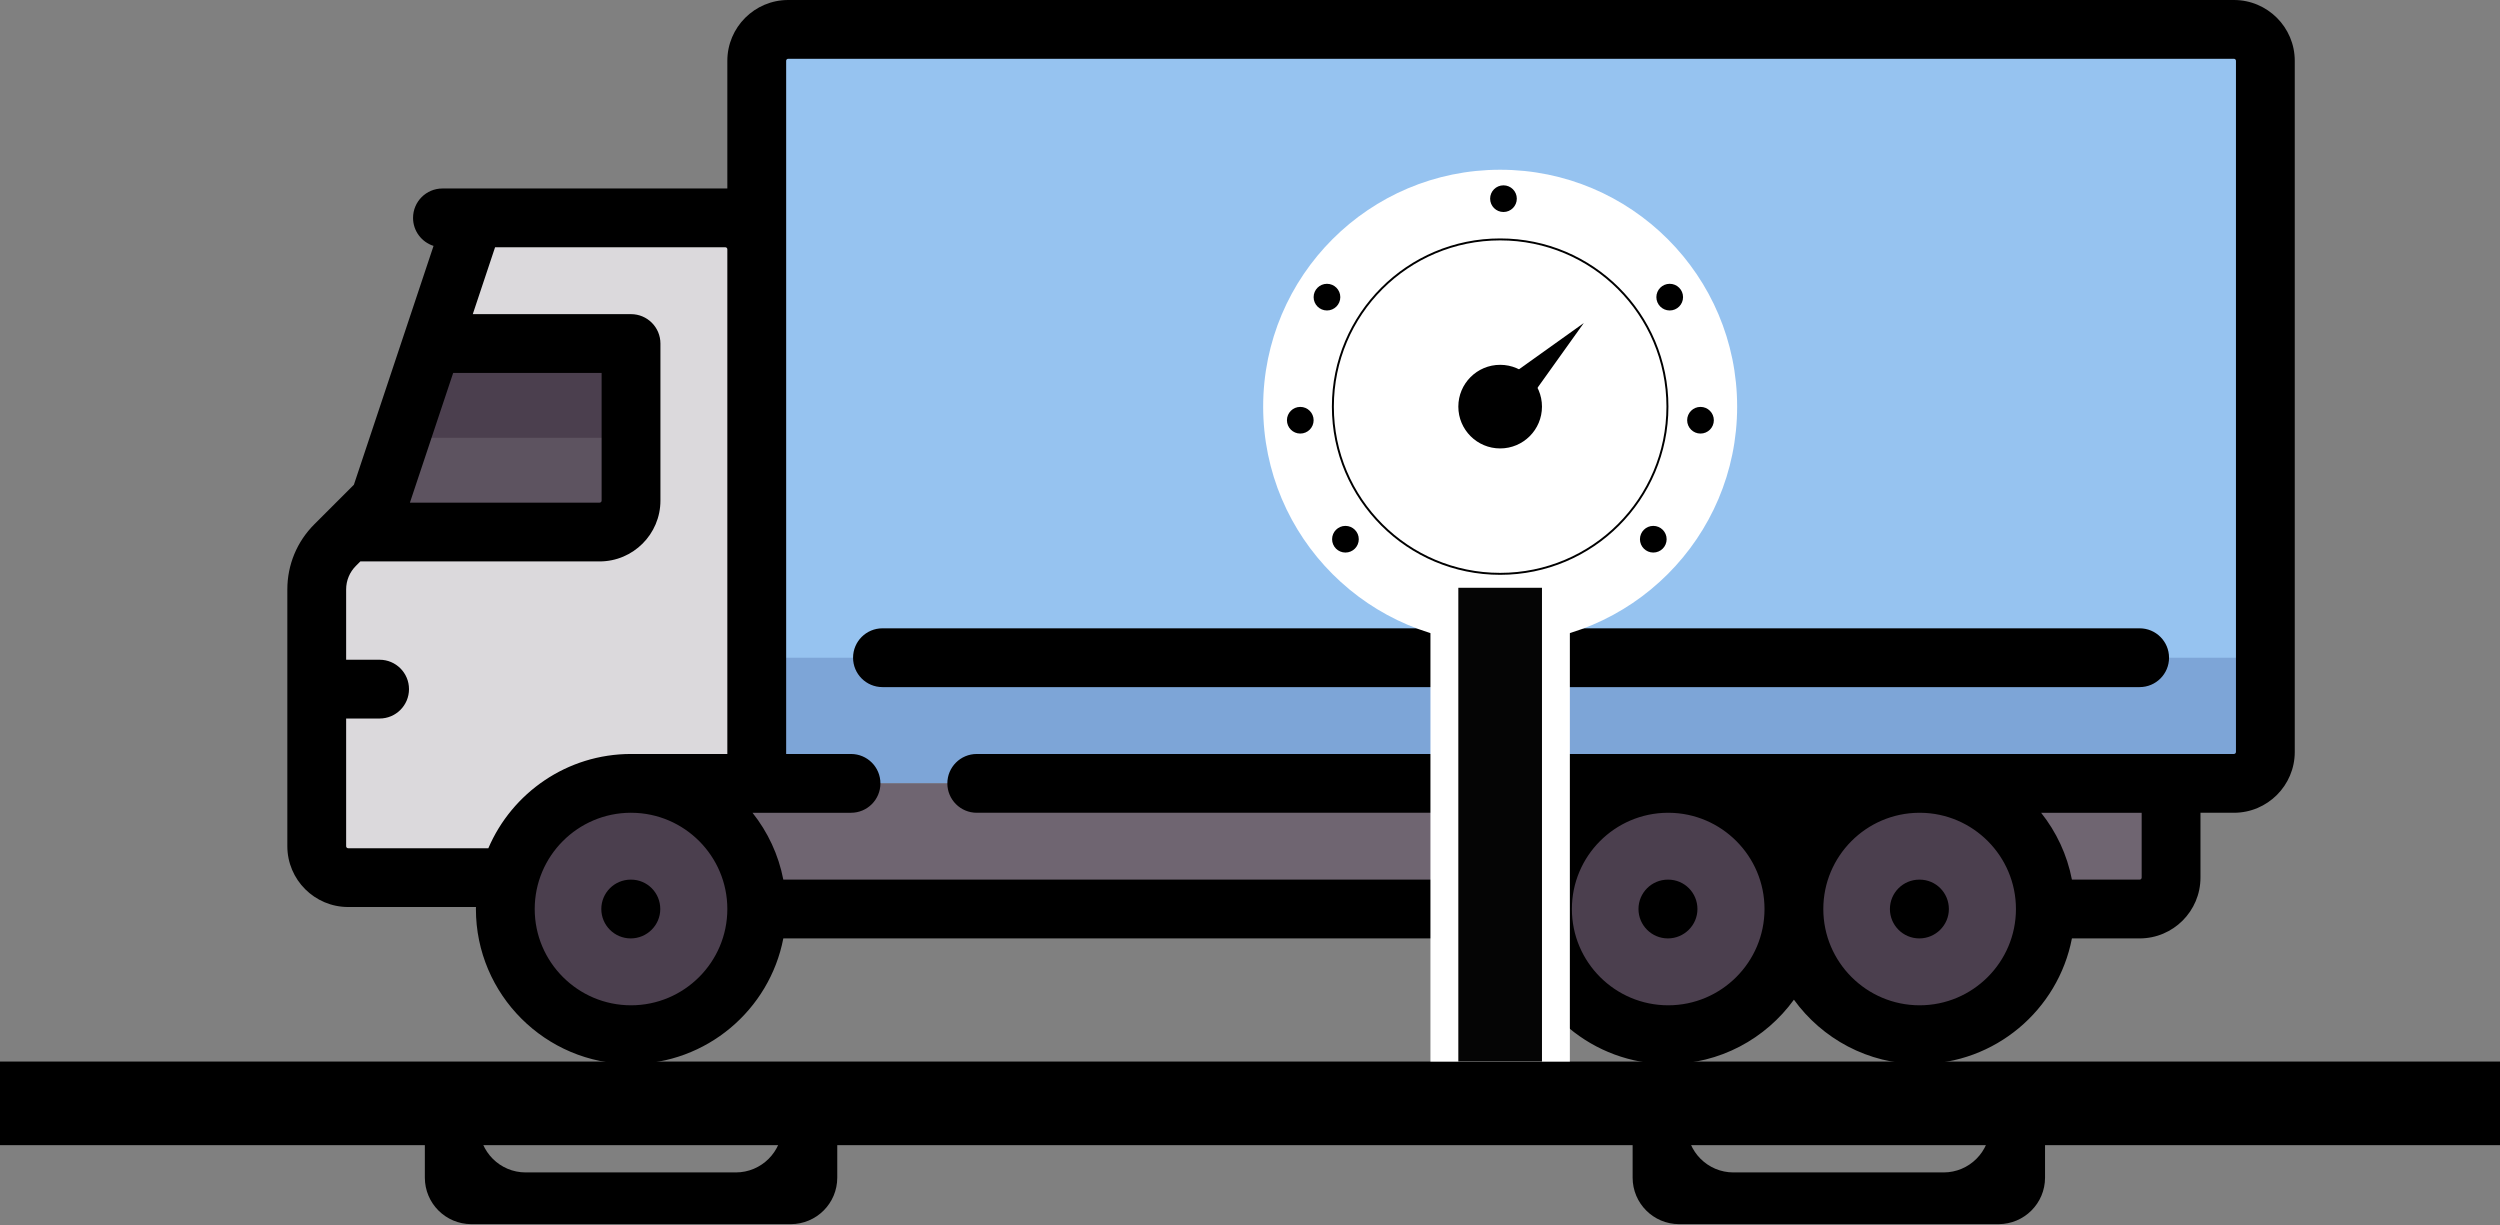 <svg width="3819" height="1872" viewBox="0 0 3819 1872" fill="none" xmlns="http://www.w3.org/2000/svg">
<rect x="0" y="0" width="3819" height="1872" fill="#808080" stroke="none"/>
<path d="M511.971 832.621L579.87 764.751L723.899 332.834H1156V1340.65L531.857 1340.67C505.344 1340.67 483.849 1319.18 483.849 1292.68V900.495C483.849 875.04 493.964 850.625 511.971 832.621Z" fill="#DBD9DC"/>
<path d="M579.865 764.756L659.889 524.799H963.959V764.756C963.959 791.261 942.463 812.748 915.95 812.748H531.857L579.865 764.756Z" fill="#5D5360"/>
<path d="M659.89 524.807H963.959V668.776H611.881L659.89 524.807Z" fill="#4B3F4E"/>
<path d="M3413.58 41.806H1205.05C1178.54 41.806 1157.04 63.292 1157.04 89.798V1193.59H3413.58C3440.1 1193.59 3461.59 1172.1 3461.59 1145.6V89.789C3461.59 63.288 3440.1 41.806 3413.58 41.806Z" fill="#96C3F0"/>
<path d="M1156.01 1196.67H3412.55C3439.06 1196.67 3460.56 1175.19 3460.56 1148.69V1004.71H1156.01V1196.67Z" fill="#7DA5D7"/>
<path d="M963.959 1388.64H3268.51C3295.02 1388.64 3316.52 1367.16 3316.52 1340.65V1196.68H963.959V1388.64Z" fill="#6F6571"/>
<path d="M963.955 1580.56C857.903 1580.56 771.934 1494.62 771.934 1388.62C771.934 1282.61 857.903 1196.68 963.955 1196.68C1070 1196.68 1155.97 1282.61 1155.97 1388.62C1155.97 1494.62 1070 1580.56 963.955 1580.56Z" fill="#4B3F4E"/>
<path d="M2548.32 1580.56C2442.27 1580.56 2356.3 1494.62 2356.3 1388.62C2356.3 1282.61 2442.27 1196.68 2548.32 1196.68C2654.37 1196.68 2740.34 1282.61 2740.34 1388.62C2740.34 1494.62 2654.37 1580.56 2548.32 1580.56Z" fill="#4B3F4E"/>
<path d="M2932.42 1580.56C2826.36 1580.56 2740.4 1494.62 2740.4 1388.62C2740.4 1282.61 2826.36 1196.68 2932.42 1196.68C3038.46 1196.68 3124.43 1282.61 3124.43 1388.62C3124.43 1494.62 3038.46 1580.56 2932.42 1580.56Z" fill="#4B3F4E"/>
<path d="M2931.95 1343.72H2932.43C2957.24 1343.72 2977.11 1363.83 2977.11 1388.62C2977.11 1413.42 2956.76 1433.52 2931.95 1433.52C2907.14 1433.52 2887.03 1413.42 2887.03 1388.62C2887.03 1363.83 2907.14 1343.72 2931.95 1343.72Z" fill="black"/>
<path d="M2547.86 1343.72H2548.34C2573.15 1343.72 2593.02 1363.83 2593.02 1388.62C2593.02 1413.42 2572.66 1433.52 2547.86 1433.52C2523.05 1433.52 2502.94 1413.42 2502.94 1388.62C2502.94 1363.83 2523.05 1343.72 2547.86 1343.72Z" fill="black"/>
<path d="M963.482 1343.72H963.959C988.768 1343.72 1008.64 1363.83 1008.64 1388.62C1008.64 1413.42 988.287 1433.52 963.482 1433.52C938.672 1433.52 918.561 1413.42 918.561 1388.62C918.561 1363.83 938.672 1343.72 963.482 1343.72Z" fill="black"/>
<path d="M480.211 800.87L540.605 740.498L662.283 375.628C644.126 369.859 630.97 352.89 630.97 332.838C630.97 308.039 651.082 287.936 675.891 287.936H1111.08V92.894C1111.08 41.67 1152.77 0 1204.01 0H3412.55C3463.78 0.009 3505.48 41.683 3505.48 92.894V1148.69C3505.48 1199.91 3463.78 1241.58 3412.55 1241.58H3361.44V1340.63C3361.44 1391.85 3319.76 1433.52 3268.51 1433.52H3165.07C3144.01 1542.72 3047.74 1625.48 2932.43 1625.48C2853.48 1625.48 2783.47 1586.65 2740.39 1527.13C2697.3 1586.65 2627.29 1625.48 2548.34 1625.48C2433.04 1625.48 2336.76 1542.72 2315.7 1433.52H1196.6C1175.55 1542.72 1079.27 1625.48 963.963 1625.48C833.303 1625.48 727 1519.22 727 1388.62C727 1387.59 727.068 1386.58 727.081 1385.55H531.861C480.616 1385.55 438.932 1343.89 438.932 1292.66V900.477C438.928 862.852 453.588 827.474 480.211 800.87ZM3165.07 1343.72H3268.51C3270.22 1343.72 3271.61 1342.34 3271.61 1340.63V1241.59H3118.01C3141.25 1270.84 3157.73 1305.66 3165.07 1343.72ZM2932.43 1535.69C3013.56 1535.69 3079.56 1469.72 3079.56 1388.63C3079.56 1307.86 3014.05 1242.09 2933.35 1241.59H2931.5C2850.8 1242.09 2785.3 1307.85 2785.3 1388.63C2785.3 1469.71 2851.31 1535.69 2932.43 1535.69ZM2548.34 1535.69C2629.46 1535.69 2695.47 1469.72 2695.47 1388.63C2695.47 1307.86 2629.96 1242.09 2549.26 1241.59H2547.41C2466.71 1242.09 2401.21 1307.85 2401.21 1388.63C2401.21 1469.71 2467.21 1535.69 2548.34 1535.69ZM1196.6 1343.72H2315.7C2323.03 1305.66 2339.52 1270.83 2362.77 1241.58H1492.09C1467.28 1241.58 1447.17 1221.48 1447.17 1196.68C1447.17 1171.88 1467.28 1151.78 1492.09 1151.78H3412.55C3414.25 1151.78 3415.64 1150.4 3415.64 1148.69V92.894C3415.64 91.186 3414.25 89.803 3412.55 89.803H1204.02C1202.31 89.803 1200.93 91.186 1200.93 92.894V1151.78H1300.02C1324.83 1151.78 1344.94 1171.89 1344.94 1196.69C1344.94 1221.48 1324.83 1241.59 1300.02 1241.59H1149.53C1172.78 1270.84 1189.26 1305.66 1196.6 1343.72ZM626.187 767.838H915.95C917.654 767.838 919.038 766.458 919.038 764.751V569.696H692.263L626.187 767.838ZM963.959 1535.69C1045.09 1535.69 1111.08 1469.72 1111.08 1388.63C1111.08 1307.86 1045.58 1242.09 964.874 1241.59H963.954C963.852 1241.59 963.75 1241.58 963.644 1241.57C882.661 1241.74 816.824 1307.65 816.824 1388.63C816.837 1469.71 882.832 1535.69 963.959 1535.69ZM528.765 1007.82H579.87C604.675 1007.82 624.786 1027.92 624.786 1052.71C624.786 1077.51 604.675 1097.61 579.87 1097.61H528.765V1292.67C528.765 1294.38 530.149 1295.76 531.857 1295.76H745.987C782.193 1211.19 866.255 1151.77 963.959 1151.77C964.27 1151.77 964.572 1151.79 964.883 1151.79H1111.08V380.839V380.817C1111.08 379.11 1109.7 377.727 1107.99 377.727H756.277L722.213 479.884H963.959C988.768 479.884 1008.88 499.991 1008.88 524.786V764.743C1008.88 815.966 967.191 857.636 915.95 857.636H550.465L543.736 864.363C534.084 874.014 528.765 886.837 528.765 900.482V1007.82Z" fill="black"/>
<path d="M3268.51 1049.62H1348.06C1323.25 1049.62 1303.14 1029.52 1303.14 1004.72C1303.14 979.923 1323.25 959.82 1348.06 959.82H3268.51C3293.32 959.82 3313.43 979.923 3313.43 1004.72C3313.43 1029.52 3293.32 1049.62 3268.51 1049.62Z" fill="black"/>
<path d="M3819 1621.63H0V1749.34H3819V1621.63Z" fill="black"/>
<path d="M2653.66 621.166C2653.66 821.02 2491.58 983.034 2291.64 983.034C2091.7 983.034 1929.61 821.02 1929.61 621.166C1929.61 421.313 2091.7 259.298 2291.64 259.298C2491.58 259.298 2653.66 421.313 2653.66 621.166Z" fill="white"/>
<path d="M2547.18 621.166C2547.18 762.239 2432.77 876.603 2291.64 876.603C2150.5 876.603 2036.09 762.239 2036.09 621.166C2036.09 480.093 2150.5 365.73 2291.64 365.73C2432.77 365.73 2547.18 480.093 2547.18 621.166Z" fill="white" stroke="black" stroke-width="3"/>
<path d="M2398.11 940.462H2185.16V1621.63H2398.11V940.462Z" fill="white"/>
<path d="M2355.52 897.889H2227.75V1621.63H2355.52V897.889Z" fill="#050505"/>
<path d="M2291.64 685.025C2326.92 685.025 2355.52 656.435 2355.52 621.166C2355.52 585.898 2326.92 557.307 2291.64 557.307C2256.35 557.307 2227.75 585.898 2227.75 621.166C2227.75 656.435 2256.35 685.025 2291.64 685.025Z" fill="black"/>
<path d="M2270.34 599.88L2419.41 493.448L2312.93 642.453L2270.34 599.88Z" fill="black"/>
<ellipse cx="2525.57" cy="823.712" rx="20.379" ry="20.37" fill="black"/>
<ellipse cx="2597.68" cy="641.946" rx="20.379" ry="20.37" fill="black"/>
<ellipse cx="2550.65" cy="453.913" rx="20.379" ry="20.37" fill="black"/>
<ellipse cx="2296.7" cy="303.486" rx="20.379" ry="20.37" fill="black"/>
<ellipse cx="2027.07" cy="453.913" rx="20.379" ry="20.37" fill="black"/>
<ellipse cx="1986.31" cy="641.946" rx="20.379" ry="20.37" fill="black"/>
<ellipse cx="2055.29" cy="823.712" rx="20.379" ry="20.37" fill="black"/>
<path fill-rule="evenodd" clip-rule="evenodd" d="M732 1676H649V1799C649 1838.21 680.788 1870 720 1870H1208C1247.21 1870 1279 1838.21 1279 1799V1676H1195V1720C1195 1759.21 1163.21 1791 1124 1791H803C763.788 1791 732 1759.21 732 1720V1676Z" fill="black"/>
<path fill-rule="evenodd" clip-rule="evenodd" d="M2577 1676H2494V1799C2494 1838.21 2525.79 1870 2565 1870H3053C3092.21 1870 3124 1838.21 3124 1799V1676H3040V1720C3040 1759.21 3008.21 1791 2969 1791H2648C2608.79 1791 2577 1759.21 2577 1720V1676Z" fill="black"/>
</svg>
